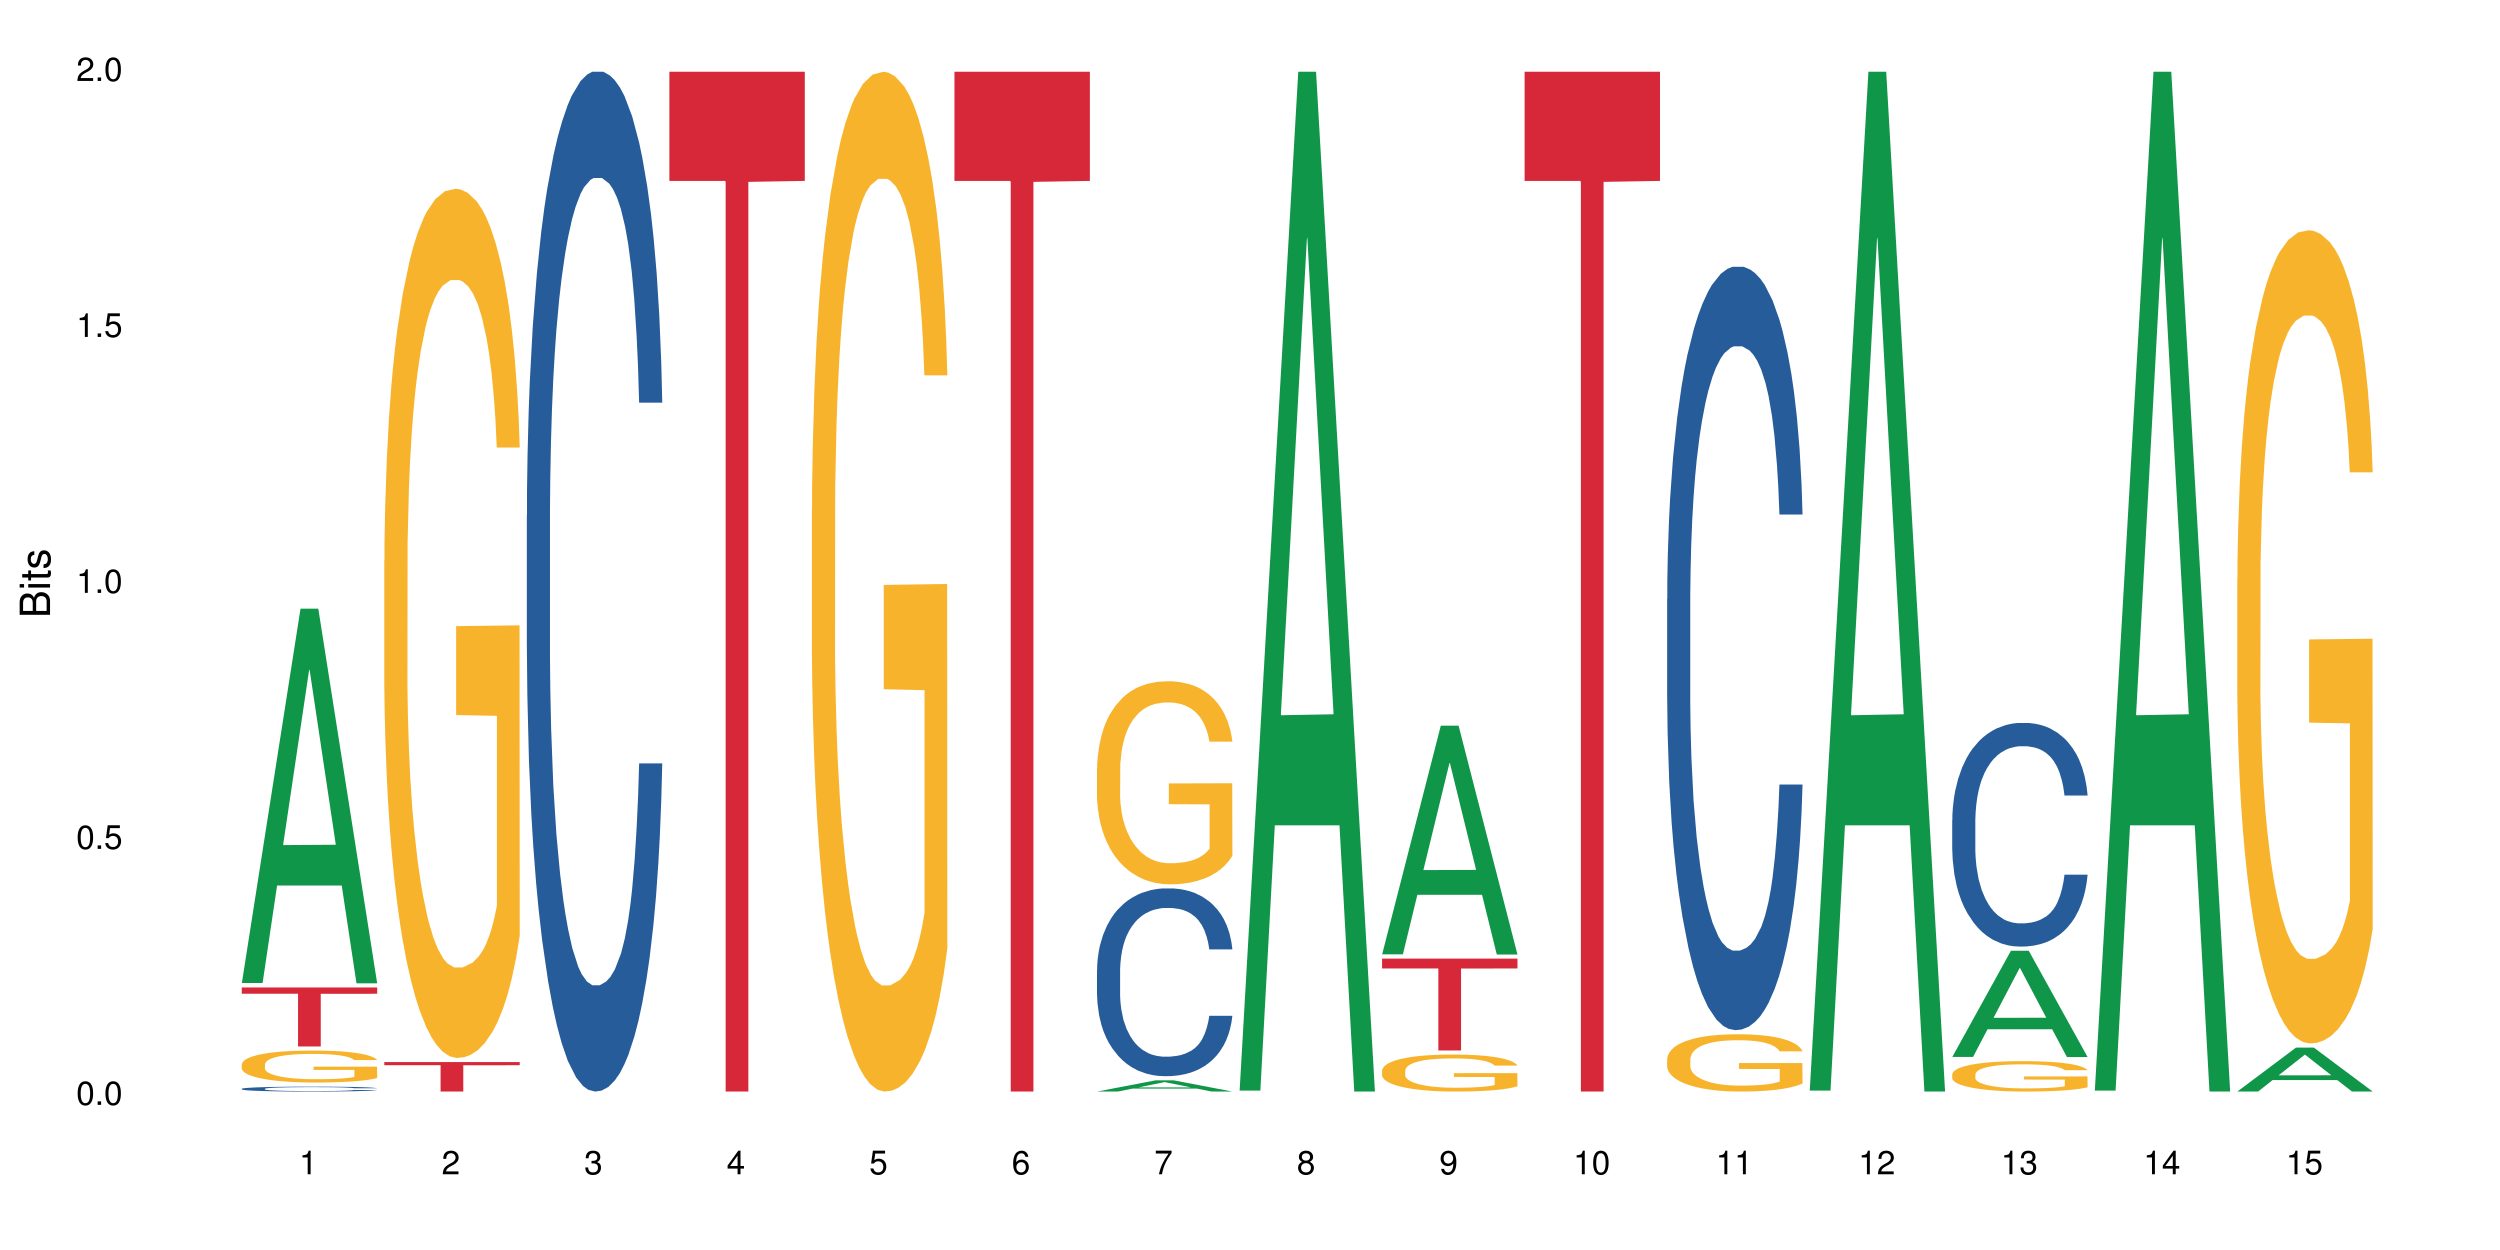 <?xml version="1.0" encoding="UTF-8"?>
<svg xmlns="http://www.w3.org/2000/svg" xmlns:xlink="http://www.w3.org/1999/xlink" width="720pt" height="360pt" viewBox="0 0 720 360" version="1.1">
<defs>
<g>
<symbol overflow="visible" id="glyph0-0">
<path style="stroke:none;" d=""/>
</symbol>
<symbol overflow="visible" id="glyph0-1">
<path style="stroke:none;" d="M 2.641 -6.797 C 2 -6.797 1.422 -6.531 1.078 -6.047 C 0.641 -5.453 0.406 -4.547 0.406 -3.297 C 0.406 -1 1.188 0.219 2.641 0.219 C 4.078 0.219 4.859 -1 4.859 -3.234 C 4.859 -4.562 4.656 -5.438 4.203 -6.047 C 3.844 -6.531 3.281 -6.797 2.641 -6.797 Z M 2.641 -6.047 C 3.547 -6.047 4 -5.125 4 -3.312 C 4 -1.375 3.562 -0.484 2.625 -0.484 C 1.734 -0.484 1.281 -1.422 1.281 -3.281 C 1.281 -5.141 1.734 -6.047 2.641 -6.047 Z M 2.641 -6.047 "/>
</symbol>
<symbol overflow="visible" id="glyph0-2">
<path style="stroke:none;" d="M 1.828 -1 L 0.828 -1 L 0.828 0 L 1.828 0 Z M 1.828 -1 "/>
</symbol>
<symbol overflow="visible" id="glyph0-3">
<path style="stroke:none;" d="M 4.562 -6.797 L 1.062 -6.797 L 0.547 -3.094 L 1.328 -3.094 C 1.719 -3.562 2.047 -3.734 2.578 -3.734 C 3.484 -3.734 4.062 -3.109 4.062 -2.094 C 4.062 -1.125 3.484 -0.531 2.578 -0.531 C 1.828 -0.531 1.375 -0.906 1.188 -1.672 L 0.328 -1.672 C 0.453 -1.109 0.547 -0.844 0.75 -0.594 C 1.125 -0.078 1.828 0.219 2.594 0.219 C 3.969 0.219 4.922 -0.781 4.922 -2.219 C 4.922 -3.562 4.031 -4.484 2.719 -4.484 C 2.25 -4.484 1.859 -4.359 1.469 -4.062 L 1.734 -5.969 L 4.562 -5.969 Z M 4.562 -6.797 "/>
</symbol>
<symbol overflow="visible" id="glyph0-4">
<path style="stroke:none;" d="M 2.484 -4.844 L 2.484 0 L 3.328 0 L 3.328 -6.797 L 2.766 -6.797 C 2.469 -5.75 2.281 -5.609 0.984 -5.453 L 0.984 -4.844 Z M 2.484 -4.844 "/>
</symbol>
<symbol overflow="visible" id="glyph0-5">
<path style="stroke:none;" d="M 4.859 -0.828 L 1.281 -0.828 C 1.359 -1.391 1.672 -1.75 2.5 -2.234 L 3.469 -2.75 C 4.406 -3.266 4.906 -3.969 4.906 -4.812 C 4.906 -5.375 4.672 -5.906 4.266 -6.266 C 3.859 -6.625 3.375 -6.797 2.719 -6.797 C 1.859 -6.797 1.219 -6.5 0.844 -5.922 C 0.609 -5.562 0.5 -5.125 0.484 -4.438 L 1.328 -4.438 C 1.359 -4.906 1.406 -5.188 1.531 -5.406 C 1.75 -5.812 2.188 -6.062 2.703 -6.062 C 3.469 -6.062 4.031 -5.516 4.031 -4.781 C 4.031 -4.25 3.719 -3.797 3.125 -3.438 L 2.234 -2.938 C 0.812 -2.141 0.406 -1.5 0.328 0 L 4.859 0 Z M 4.859 -0.828 "/>
</symbol>
<symbol overflow="visible" id="glyph0-6">
<path style="stroke:none;" d="M 2.125 -3.125 L 2.578 -3.125 C 3.516 -3.125 3.984 -2.703 3.984 -1.891 C 3.984 -1.031 3.469 -0.531 2.578 -0.531 C 1.656 -0.531 1.203 -0.984 1.156 -1.969 L 0.312 -1.969 C 0.344 -1.422 0.438 -1.078 0.609 -0.766 C 0.953 -0.109 1.625 0.219 2.547 0.219 C 3.953 0.219 4.859 -0.609 4.859 -1.906 C 4.859 -2.766 4.516 -3.25 3.703 -3.516 C 4.344 -3.766 4.656 -4.25 4.656 -4.938 C 4.656 -6.109 3.875 -6.797 2.578 -6.797 C 1.203 -6.797 0.484 -6.047 0.453 -4.609 L 1.297 -4.609 C 1.312 -5.016 1.344 -5.25 1.453 -5.453 C 1.641 -5.828 2.062 -6.062 2.594 -6.062 C 3.344 -6.062 3.797 -5.625 3.797 -4.906 C 3.797 -4.422 3.609 -4.141 3.25 -3.984 C 3.016 -3.891 2.719 -3.844 2.125 -3.844 Z M 2.125 -3.125 "/>
</symbol>
<symbol overflow="visible" id="glyph0-7">
<path style="stroke:none;" d="M 3.141 -1.625 L 3.141 0 L 3.984 0 L 3.984 -1.625 L 4.984 -1.625 L 4.984 -2.391 L 3.984 -2.391 L 3.984 -6.797 L 3.359 -6.797 L 0.266 -2.516 L 0.266 -1.625 Z M 3.141 -2.391 L 1 -2.391 L 3.141 -5.359 Z M 3.141 -2.391 "/>
</symbol>
<symbol overflow="visible" id="glyph0-8">
<path style="stroke:none;" d="M 4.781 -5.031 C 4.609 -6.141 3.891 -6.797 2.844 -6.797 C 2.094 -6.797 1.422 -6.438 1.031 -5.828 C 0.609 -5.172 0.406 -4.344 0.406 -3.094 C 0.406 -1.953 0.578 -1.234 0.984 -0.625 C 1.359 -0.078 1.953 0.219 2.703 0.219 C 3.984 0.219 4.922 -0.734 4.922 -2.078 C 4.922 -3.344 4.062 -4.234 2.844 -4.234 C 2.172 -4.234 1.641 -3.969 1.281 -3.469 C 1.281 -5.125 1.828 -6.047 2.797 -6.047 C 3.391 -6.047 3.797 -5.672 3.938 -5.031 Z M 2.734 -3.484 C 3.547 -3.484 4.062 -2.922 4.062 -2 C 4.062 -1.156 3.484 -0.531 2.703 -0.531 C 1.922 -0.531 1.328 -1.188 1.328 -2.047 C 1.328 -2.891 1.906 -3.484 2.734 -3.484 Z M 2.734 -3.484 "/>
</symbol>
<symbol overflow="visible" id="glyph0-9">
<path style="stroke:none;" d="M 4.984 -6.797 L 0.438 -6.797 L 0.438 -5.969 L 4.109 -5.969 C 2.5 -3.656 1.828 -2.234 1.328 0 L 2.219 0 C 2.594 -2.172 3.453 -4.047 4.984 -6.094 Z M 4.984 -6.797 "/>
</symbol>
<symbol overflow="visible" id="glyph0-10">
<path style="stroke:none;" d="M 3.75 -3.578 C 4.453 -4 4.688 -4.344 4.688 -4.984 C 4.688 -6.047 3.844 -6.797 2.641 -6.797 C 1.438 -6.797 0.594 -6.047 0.594 -4.984 C 0.594 -4.359 0.828 -4.016 1.516 -3.578 C 0.734 -3.203 0.359 -2.641 0.359 -1.891 C 0.359 -0.641 1.297 0.219 2.641 0.219 C 3.984 0.219 4.922 -0.641 4.922 -1.875 C 4.922 -2.641 4.531 -3.203 3.75 -3.578 Z M 2.641 -6.047 C 3.359 -6.047 3.812 -5.625 3.812 -4.969 C 3.812 -4.344 3.344 -3.922 2.641 -3.922 C 1.922 -3.922 1.453 -4.344 1.453 -4.984 C 1.453 -5.625 1.922 -6.047 2.641 -6.047 Z M 2.641 -3.203 C 3.484 -3.203 4.062 -2.672 4.062 -1.875 C 4.062 -1.062 3.484 -0.531 2.625 -0.531 C 1.797 -0.531 1.219 -1.078 1.219 -1.875 C 1.219 -2.672 1.797 -3.203 2.641 -3.203 Z M 2.641 -3.203 "/>
</symbol>
<symbol overflow="visible" id="glyph0-11">
<path style="stroke:none;" d="M 0.516 -1.547 C 0.672 -0.438 1.406 0.219 2.438 0.219 C 3.188 0.219 3.859 -0.141 4.266 -0.75 C 4.688 -1.406 4.891 -2.25 4.891 -3.484 C 4.891 -4.625 4.703 -5.359 4.312 -5.953 C 3.938 -6.5 3.344 -6.797 2.594 -6.797 C 1.297 -6.797 0.359 -5.844 0.359 -4.516 C 0.359 -3.25 1.234 -2.344 2.453 -2.344 C 3.094 -2.344 3.562 -2.578 4.016 -3.109 C 4 -1.453 3.469 -0.531 2.5 -0.531 C 1.906 -0.531 1.484 -0.906 1.359 -1.547 Z M 2.578 -6.062 C 3.375 -6.062 3.969 -5.406 3.969 -4.531 C 3.969 -3.688 3.375 -3.094 2.547 -3.094 C 1.734 -3.094 1.234 -3.672 1.234 -4.578 C 1.234 -5.438 1.797 -6.062 2.578 -6.062 Z M 2.578 -6.062 "/>
</symbol>
<symbol overflow="visible" id="glyph1-0">
<path style="stroke:none;" d=""/>
</symbol>
<symbol overflow="visible" id="glyph1-1">
<path style="stroke:none;" d="M 0 -0.953 L 0 -4.891 C 0 -5.719 -0.234 -6.344 -0.734 -6.797 C -1.188 -7.234 -1.812 -7.469 -2.5 -7.469 C -3.547 -7.469 -4.188 -7 -4.625 -5.875 C -4.984 -6.672 -5.641 -7.094 -6.531 -7.094 C -7.156 -7.094 -7.734 -6.859 -8.141 -6.391 C -8.562 -5.938 -8.75 -5.344 -8.75 -4.5 L -8.75 -0.953 Z M -4.984 -2.062 L -7.766 -2.062 L -7.766 -4.219 C -7.766 -4.844 -7.688 -5.203 -7.453 -5.5 C -7.219 -5.812 -6.859 -5.969 -6.375 -5.969 C -5.906 -5.969 -5.531 -5.812 -5.297 -5.5 C -5.062 -5.203 -4.984 -4.844 -4.984 -4.219 Z M -0.984 -2.062 L -4 -2.062 L -4 -4.781 C -4 -5.328 -3.859 -5.688 -3.578 -5.953 C -3.297 -6.219 -2.922 -6.359 -2.484 -6.359 C -2.062 -6.359 -1.688 -6.219 -1.406 -5.953 C -1.109 -5.688 -0.984 -5.328 -0.984 -4.781 Z M -0.984 -2.062 "/>
</symbol>
<symbol overflow="visible" id="glyph1-2">
<path style="stroke:none;" d="M -6.281 -1.797 L -6.281 -0.797 L 0 -0.797 L 0 -1.797 Z M -8.75 -1.797 L -8.75 -0.797 L -7.484 -0.797 L -7.484 -1.797 Z M -8.75 -1.797 "/>
</symbol>
<symbol overflow="visible" id="glyph1-3">
<path style="stroke:none;" d="M -6.281 -3.047 L -6.281 -2.016 L -8.016 -2.016 L -8.016 -1.016 L -6.281 -1.016 L -6.281 -0.172 L -5.469 -0.172 L -5.469 -1.016 L -0.719 -1.016 C -0.078 -1.016 0.281 -1.453 0.281 -2.234 C 0.281 -2.469 0.25 -2.719 0.188 -3.047 L -0.641 -3.047 C -0.609 -2.922 -0.594 -2.766 -0.594 -2.562 C -0.594 -2.141 -0.719 -2.016 -1.156 -2.016 L -5.469 -2.016 L -5.469 -3.047 Z M -6.281 -3.047 "/>
</symbol>
<symbol overflow="visible" id="glyph1-4">
<path style="stroke:none;" d="M -4.531 -5.25 C -5.766 -5.25 -6.469 -4.422 -6.469 -2.969 C -6.469 -1.516 -5.719 -0.562 -4.547 -0.562 C -3.562 -0.562 -3.094 -1.062 -2.734 -2.562 L -2.516 -3.484 C -2.344 -4.188 -2.094 -4.469 -1.625 -4.469 C -1.047 -4.469 -0.641 -3.875 -0.641 -3 C -0.641 -2.453 -0.797 -2 -1.062 -1.75 C -1.25 -1.594 -1.422 -1.531 -1.875 -1.469 L -1.875 -0.406 C -0.422 -0.453 0.281 -1.266 0.281 -2.922 C 0.281 -4.5 -0.5 -5.516 -1.719 -5.516 C -2.656 -5.516 -3.172 -4.984 -3.469 -3.734 L -3.703 -2.766 C -3.891 -1.953 -4.156 -1.609 -4.594 -1.609 C -5.172 -1.609 -5.547 -2.125 -5.547 -2.938 C -5.547 -3.75 -5.203 -4.172 -4.531 -4.203 Z M -4.531 -5.25 "/>
</symbol>
</g>
</defs>
<g id="surface28692">
<rect x="0" y="0" width="720" height="360" style="fill:rgb(100%,100%,100%);fill-opacity:1;stroke:none;"/>
<path style=" stroke:none;fill-rule:nonzero;fill:rgb(6.275%,58.824%,28.235%);fill-opacity:1;" d="M 69.629 283.102 L 69.672 283 L 86.547 175.301 L 91.672 175.301 L 108.629 283.203 L 102.668 283.203 L 98.418 255.039 L 79.797 255.039 L 75.629 283.102 L 69.629 283.102 L 81.586 243.387 L 96.711 243.285 L 89.172 192.93 L 89.086 192.828 L 89.004 193.133 L 81.547 243.285 L 81.586 243.387 Z M 69.629 283.102 "/>
<path style=" stroke:none;fill-rule:nonzero;fill:rgb(14.51%,36.078%,60%);fill-opacity:1;" d="M 69.629 313.57 L 69.676 313.57 L 69.676 313.539 L 69.82 313.488 L 70.152 313.426 L 70.484 313.383 L 71.34 313.309 L 72.531 313.234 L 73.766 313.176 L 74.672 313.141 L 75.48 313.117 L 77.332 313.066 L 78.523 313.043 L 79.809 313.023 L 81.375 313 L 82.52 312.988 L 85.086 312.965 L 86.988 312.957 L 88.461 312.953 L 91.648 312.953 L 93.551 312.957 L 94.93 312.965 L 96.453 312.977 L 97.738 312.988 L 99.973 313.016 L 101.969 313.051 L 102.871 313.07 L 104.301 313.113 L 105.395 313.152 L 106.156 313.184 L 107.012 313.234 L 107.77 313.293 L 108.344 313.355 L 108.629 313.414 L 101.969 313.414 L 101.637 313.359 L 101.258 313.32 L 100.543 313.27 L 99.828 313.23 L 98.832 313.191 L 97.926 313.168 L 96.691 313.145 L 95.598 313.129 L 94.453 313.117 L 93.359 313.109 L 91.27 313.102 L 87.938 313.102 L 86.086 313.113 L 85.086 313.121 L 83.66 313.141 L 82.66 313.156 L 81.473 313.184 L 80.664 313.207 L 79.664 313.238 L 78.949 313.27 L 78.141 313.312 L 77.668 313.344 L 77.238 313.379 L 76.859 313.422 L 76.574 313.469 L 76.383 313.516 L 76.289 313.562 L 76.289 313.766 L 76.383 313.812 L 76.621 313.867 L 77.238 313.945 L 78.141 314.012 L 79.188 314.066 L 80.188 314.105 L 80.758 314.125 L 81.52 314.145 L 82.707 314.172 L 84.422 314.195 L 85.418 314.207 L 86.941 314.219 L 88.512 314.223 L 90.602 314.223 L 92.457 314.219 L 93.695 314.211 L 94.977 314.199 L 96.738 314.18 L 97.832 314.156 L 98.781 314.133 L 99.496 314.109 L 99.973 314.09 L 100.684 314.047 L 101.258 314.004 L 101.684 313.957 L 101.969 313.914 L 108.629 313.914 L 108.344 313.965 L 107.914 314.016 L 107.484 314.055 L 106.82 314.102 L 106.059 314.141 L 104.965 314.184 L 104.062 314.215 L 102.871 314.246 L 101.777 314.273 L 100.59 314.293 L 98.832 314.32 L 97.688 314.332 L 96.453 314.344 L 94.977 314.355 L 93.125 314.363 L 91.125 314.371 L 89.27 314.371 L 87.273 314.367 L 85.801 314.363 L 83.848 314.352 L 81.426 314.328 L 79.664 314.305 L 78.285 314.277 L 77.098 314.254 L 75.766 314.219 L 74.051 314.16 L 73.008 314.117 L 72.293 314.082 L 71.484 314.031 L 70.914 313.984 L 70.246 313.91 L 69.773 313.82 L 69.629 313.75 Z M 69.629 313.57 "/>
<path style=" stroke:none;fill-rule:nonzero;fill:rgb(96.863%,70.196%,16.863%);fill-opacity:1;" d="M 69.629 306.508 L 69.676 306.5 L 69.676 306.332 L 69.867 305.953 L 70.344 305.434 L 70.961 305.004 L 71.625 304.668 L 72.055 304.488 L 72.77 304.238 L 73.387 304.055 L 74.957 303.676 L 76.953 303.32 L 78.047 303.168 L 79.285 303.027 L 81.043 302.867 L 81.852 302.809 L 84.324 302.672 L 87.133 302.59 L 90.223 302.562 L 91.648 302.574 L 93.598 302.605 L 96.262 302.699 L 97.785 302.781 L 98.973 302.867 L 100.211 302.977 L 101.73 303.145 L 103.16 303.348 L 104.301 303.547 L 105.441 303.801 L 106.391 304.07 L 107.199 304.363 L 107.914 304.719 L 108.344 305.012 L 108.629 305.305 L 102.016 305.305 L 101.637 305.012 L 101.207 304.785 L 100.496 304.508 L 99.781 304.305 L 99.066 304.145 L 97.738 303.926 L 96.594 303.793 L 95.168 303.676 L 93.789 303.598 L 92.219 303.547 L 91.27 303.531 L 88.746 303.531 L 86.465 303.59 L 85.133 303.656 L 84.184 303.727 L 82.852 303.852 L 82.043 303.953 L 81.566 304.02 L 80.141 304.281 L 79.188 304.516 L 78.664 304.676 L 78 304.926 L 77.523 305.156 L 77 305.492 L 76.715 305.742 L 76.336 306.316 L 76.289 307.828 L 76.43 308.148 L 76.715 308.492 L 77.098 308.797 L 77.668 309.117 L 78.238 309.359 L 79.234 309.688 L 80.094 309.906 L 80.758 310.051 L 82.043 310.277 L 82.566 310.352 L 83.801 310.504 L 85.086 310.621 L 86.656 310.723 L 87.844 310.773 L 89.746 310.816 L 92.172 310.816 L 95.027 310.766 L 96.832 310.695 L 98.07 310.629 L 98.879 310.57 L 99.875 310.477 L 100.59 310.395 L 101.258 310.301 L 102.062 310.16 L 102.062 308.148 L 90.316 308.141 L 90.316 307.199 L 108.578 307.191 L 108.629 310.477 L 107.629 310.707 L 106.391 310.926 L 105.203 311.094 L 103.965 311.234 L 102.207 311.395 L 100.781 311.496 L 98.594 311.613 L 96.594 311.688 L 94.504 311.738 L 92.648 311.766 L 90.461 311.773 L 88.512 311.758 L 86.418 311.707 L 84.754 311.641 L 83.23 311.555 L 81.711 311.445 L 79.809 311.27 L 78.57 311.125 L 77.285 310.949 L 76.004 310.738 L 74.859 310.512 L 74.102 310.336 L 73.34 310.133 L 72.531 309.883 L 71.77 309.594 L 71.199 309.336 L 70.676 309.039 L 70.297 308.762 L 69.914 308.383 L 69.723 308.082 L 69.629 307.82 Z M 69.629 306.508 "/>
<path style=" stroke:none;fill-rule:nonzero;fill:rgb(83.922%,15.686%,22.353%);fill-opacity:1;" d="M 69.629 284.383 L 108.629 284.383 L 108.629 286.203 L 92.375 286.219 L 92.375 301.383 L 85.836 301.383 L 85.836 286.234 L 85.742 286.203 L 69.629 286.203 Z M 69.629 284.383 "/>
<path style=" stroke:none;fill-rule:nonzero;fill:rgb(96.863%,70.196%,16.863%);fill-opacity:1;" d="M 110.68 161.582 L 110.727 161.352 L 110.727 156.781 L 110.918 146.492 L 111.395 132.32 L 112.012 120.66 L 112.676 111.516 L 113.105 106.715 L 113.82 99.855 L 114.438 94.824 L 116.008 84.539 L 118.004 74.934 L 119.098 70.82 L 120.336 66.934 L 122.094 62.59 L 122.902 60.988 L 125.375 57.332 L 128.18 55.047 L 131.273 54.359 L 132.699 54.59 L 134.648 55.504 L 137.312 58.016 L 138.836 60.305 L 140.023 62.59 L 141.262 65.562 L 142.781 70.133 L 144.207 75.621 L 145.352 81.109 L 146.492 87.965 L 147.441 95.281 L 148.25 103.285 L 148.965 112.887 L 149.395 120.887 L 149.68 128.891 L 143.066 128.891 L 142.688 120.887 L 142.258 114.715 L 141.547 107.172 L 140.832 101.684 L 140.117 97.34 L 138.789 91.395 L 137.645 87.738 L 136.219 84.539 L 134.84 82.48 L 133.27 81.109 L 132.32 80.652 L 129.797 80.652 L 127.516 82.25 L 126.184 84.078 L 125.234 85.91 L 123.902 89.34 L 123.094 92.082 L 122.617 93.91 L 121.191 100.996 L 120.238 107.398 L 119.715 111.742 L 119.051 118.602 L 118.574 124.773 L 118.051 133.918 L 117.766 140.777 L 117.387 156.324 L 117.34 197.477 L 117.48 206.164 L 117.766 215.535 L 118.148 223.766 L 118.719 232.453 L 119.289 239.082 L 120.285 248 L 121.145 253.945 L 121.809 257.832 L 123.094 264.004 L 123.617 266.059 L 124.852 270.176 L 126.137 273.375 L 127.707 276.121 L 128.895 277.492 L 130.797 278.633 L 133.223 278.633 L 136.078 277.262 L 137.883 275.434 L 139.121 273.605 L 139.93 272.004 L 140.926 269.488 L 141.641 267.203 L 142.305 264.688 L 143.113 260.801 L 143.113 206.164 L 131.367 205.934 L 131.367 180.328 L 149.629 180.102 L 149.68 269.488 L 148.68 275.664 L 147.441 281.605 L 146.254 286.18 L 145.016 290.066 L 143.258 294.41 L 141.832 297.152 L 139.645 300.352 L 137.645 302.41 L 135.555 303.781 L 133.699 304.469 L 131.512 304.695 L 129.562 304.238 L 127.469 302.867 L 125.805 301.039 L 124.281 298.754 L 122.762 295.781 L 120.859 290.98 L 119.621 287.094 L 118.336 282.293 L 117.055 276.578 L 115.91 270.402 L 115.152 265.602 L 114.391 260.117 L 113.582 253.258 L 112.82 245.484 L 112.25 238.398 L 111.727 230.395 L 111.348 222.852 L 110.965 212.562 L 110.773 204.332 L 110.68 197.246 Z M 110.68 161.582 "/>
<path style=" stroke:none;fill-rule:nonzero;fill:rgb(83.922%,15.686%,22.353%);fill-opacity:1;" d="M 110.68 305.875 L 149.68 305.875 L 149.68 306.785 L 133.426 306.793 L 133.426 314.371 L 126.887 314.371 L 126.887 306.801 L 126.793 306.785 L 110.68 306.785 Z M 110.68 305.875 "/>
<path style=" stroke:none;fill-rule:nonzero;fill:rgb(14.51%,36.078%,60%);fill-opacity:1;" d="M 151.73 148.457 L 151.777 148.188 L 151.777 141.742 L 151.922 131.543 L 152.254 118.656 L 152.586 109.797 L 153.441 93.957 L 154.633 78.652 L 155.867 66.84 L 156.773 59.859 L 157.582 54.492 L 159.434 44.559 L 160.625 39.457 L 161.91 34.891 L 163.477 30.328 L 164.617 27.645 L 167.188 23.348 L 169.09 21.469 L 170.562 20.664 L 173.75 20.664 L 175.652 21.738 L 177.031 23.078 L 178.555 25.227 L 179.84 27.645 L 182.074 33.551 L 184.07 41.066 L 184.973 45.363 L 186.402 53.684 L 187.496 61.738 L 188.254 68.719 L 189.113 78.652 L 189.871 90.734 L 190.445 104.426 L 190.73 115.969 L 184.07 115.969 L 183.738 105.23 L 183.355 96.91 L 182.645 85.902 L 181.93 78.117 L 180.934 70.332 L 180.027 65.23 L 178.793 60.129 L 177.699 56.906 L 176.555 54.492 L 175.461 52.879 L 173.371 51.27 L 170.945 51.27 L 170.039 51.805 L 168.188 53.953 L 167.188 55.832 L 165.762 59.59 L 164.762 63.082 L 163.574 68.449 L 162.766 73.016 L 161.766 79.996 L 161.051 86.172 L 160.242 95.031 L 159.77 101.742 L 159.34 109.258 L 158.961 118.117 L 158.676 127.516 L 158.484 137.449 L 158.391 147.113 L 158.391 188.727 L 158.484 198.391 L 158.723 209.668 L 159.34 226.043 L 160.242 240.273 L 161.289 251.547 L 162.289 259.602 L 162.859 263.359 L 163.621 267.656 L 164.809 273.027 L 166.52 278.395 L 167.52 280.543 L 169.043 282.691 L 170.613 283.766 L 172.703 283.766 L 174.559 282.691 L 175.797 281.348 L 177.078 279.199 L 178.84 274.637 L 179.934 270.34 L 180.883 265.242 L 181.598 260.141 L 182.074 255.844 L 182.785 247.52 L 183.355 238.395 L 183.785 228.996 L 184.07 219.867 L 190.73 219.867 L 190.445 230.609 L 190.016 241.078 L 189.586 248.863 L 188.922 258.262 L 188.16 266.582 L 187.066 275.98 L 186.164 282.152 L 184.973 288.867 L 183.879 293.969 L 182.691 298.531 L 180.934 303.898 L 179.789 306.586 L 178.555 309 L 177.078 311.148 L 175.227 313.027 L 173.227 314.102 L 171.371 314.371 L 169.375 313.832 L 167.902 312.762 L 165.949 310.344 L 163.523 305.512 L 161.766 300.41 L 160.387 295.309 L 159.199 289.941 L 157.867 282.691 L 156.152 270.879 L 155.105 261.75 L 154.395 254.234 L 153.586 243.762 L 153.016 234.367 L 152.348 219.332 L 151.875 200.27 L 151.73 185.504 Z M 151.73 148.457 "/>
<path style=" stroke:none;fill-rule:nonzero;fill:rgb(83.922%,15.686%,22.353%);fill-opacity:1;" d="M 192.781 20.664 L 231.781 20.664 L 231.781 52.102 L 215.527 52.379 L 215.527 314.371 L 208.988 314.371 L 208.988 52.652 L 208.891 52.102 L 192.781 52.102 Z M 192.781 20.664 "/>
<path style=" stroke:none;fill-rule:nonzero;fill:rgb(96.863%,70.196%,16.863%);fill-opacity:1;" d="M 233.832 146.461 L 233.879 146.191 L 233.879 140.828 L 234.07 128.758 L 234.547 112.129 L 235.164 98.449 L 235.828 87.719 L 236.258 82.086 L 236.973 74.039 L 237.59 68.141 L 239.16 56.07 L 241.156 44.805 L 242.25 39.977 L 243.488 35.414 L 245.246 30.32 L 246.055 28.441 L 248.527 24.148 L 251.332 21.469 L 254.426 20.664 L 255.852 20.93 L 257.801 22.004 L 260.465 24.953 L 261.988 27.637 L 263.176 30.32 L 264.414 33.805 L 265.934 39.172 L 267.359 45.609 L 268.504 52.047 L 269.645 60.094 L 270.594 68.676 L 271.402 78.062 L 272.117 89.328 L 272.543 98.715 L 272.832 108.105 L 266.219 108.105 L 265.84 98.715 L 265.41 91.477 L 264.699 82.625 L 263.984 76.188 L 263.27 71.09 L 261.938 64.117 L 260.797 59.824 L 259.371 56.07 L 257.992 53.656 L 256.422 52.047 L 255.473 51.508 L 252.949 51.508 L 250.668 53.387 L 249.336 55.531 L 248.387 57.68 L 247.055 61.703 L 246.246 64.922 L 245.77 67.066 L 244.344 75.383 L 243.391 82.891 L 242.867 87.988 L 242.203 96.035 L 241.727 103.277 L 241.203 114.004 L 240.918 122.051 L 240.539 140.293 L 240.492 188.574 L 240.633 198.766 L 240.918 209.762 L 241.297 219.418 L 241.871 229.609 L 242.441 237.391 L 243.438 247.852 L 244.297 254.824 L 244.961 259.383 L 246.246 266.625 L 246.77 269.039 L 248.004 273.867 L 249.289 277.625 L 250.859 280.844 L 252.047 282.453 L 253.949 283.793 L 256.375 283.793 L 259.227 282.184 L 261.035 280.039 L 262.273 277.891 L 263.082 276.016 L 264.078 273.062 L 264.793 270.383 L 265.457 267.43 L 266.266 262.871 L 266.266 198.766 L 254.52 198.496 L 254.52 168.457 L 272.781 168.188 L 272.832 273.062 L 271.832 280.305 L 270.594 287.281 L 269.406 292.645 L 268.168 297.203 L 266.41 302.301 L 264.984 305.52 L 262.797 309.273 L 260.797 311.688 L 258.707 313.297 L 256.852 314.102 L 254.664 314.371 L 252.711 313.836 L 250.621 312.227 L 248.957 310.078 L 247.434 307.398 L 245.91 303.91 L 244.008 298.277 L 242.773 293.719 L 241.488 288.086 L 240.203 281.379 L 239.062 274.137 L 238.301 268.504 L 237.543 262.066 L 236.734 254.02 L 235.973 244.898 L 235.402 236.586 L 234.879 227.195 L 234.496 218.344 L 234.117 206.277 L 233.926 196.621 L 233.832 188.305 Z M 233.832 146.461 "/>
<path style=" stroke:none;fill-rule:nonzero;fill:rgb(83.922%,15.686%,22.353%);fill-opacity:1;" d="M 274.883 20.664 L 313.883 20.664 L 313.883 52.102 L 297.629 52.379 L 297.629 314.371 L 291.09 314.371 L 291.09 52.652 L 290.992 52.102 L 274.883 52.102 Z M 274.883 20.664 "/>
<path style=" stroke:none;fill-rule:nonzero;fill:rgb(6.275%,58.824%,28.235%);fill-opacity:1;" d="M 315.934 314.367 L 315.977 314.363 L 332.848 311.129 L 337.973 311.129 L 354.93 314.371 L 348.973 314.371 L 344.723 313.523 L 326.102 313.523 L 321.934 314.367 L 315.934 314.367 L 327.891 313.176 L 343.016 313.172 L 335.473 311.66 L 335.391 311.656 L 335.309 311.664 L 327.848 313.172 L 327.891 313.176 Z M 315.934 314.367 "/>
<path style=" stroke:none;fill-rule:nonzero;fill:rgb(14.51%,36.078%,60%);fill-opacity:1;" d="M 315.934 279.402 L 315.98 279.352 L 315.98 278.164 L 316.125 276.285 L 316.457 273.914 L 316.789 272.281 L 317.645 269.367 L 318.836 266.547 L 320.07 264.371 L 320.977 263.086 L 321.781 262.098 L 323.637 260.27 L 324.828 259.332 L 326.109 258.492 L 327.68 257.648 L 328.82 257.156 L 331.391 256.363 L 333.293 256.02 L 334.766 255.871 L 337.953 255.871 L 339.855 256.066 L 341.234 256.316 L 342.758 256.711 L 344.039 257.156 L 346.277 258.242 L 348.273 259.629 L 349.176 260.418 L 350.605 261.949 L 351.699 263.434 L 352.457 264.719 L 353.316 266.547 L 354.074 268.773 L 354.645 271.293 L 354.93 273.418 L 348.273 273.418 L 347.941 271.441 L 347.559 269.91 L 346.848 267.883 L 346.133 266.449 L 345.133 265.016 L 344.23 264.078 L 342.996 263.137 L 341.902 262.543 L 340.758 262.098 L 339.664 261.801 L 337.574 261.504 L 335.148 261.504 L 334.242 261.605 L 332.391 262 L 331.391 262.348 L 329.965 263.039 L 328.965 263.68 L 327.777 264.668 L 326.969 265.512 L 325.969 266.797 L 325.254 267.934 L 324.445 269.562 L 323.973 270.801 L 323.543 272.184 L 323.164 273.816 L 322.879 275.543 L 322.688 277.375 L 322.59 279.152 L 322.59 286.816 L 322.688 288.594 L 322.926 290.672 L 323.543 293.688 L 324.445 296.305 L 325.492 298.383 L 326.492 299.867 L 327.062 300.559 L 327.824 301.348 L 329.012 302.336 L 330.723 303.324 L 331.723 303.723 L 333.246 304.117 L 334.812 304.316 L 336.906 304.316 L 338.762 304.117 L 340 303.871 L 341.281 303.473 L 343.043 302.633 L 344.137 301.844 L 345.086 300.902 L 345.801 299.965 L 346.277 299.172 L 346.988 297.641 L 347.559 295.961 L 347.988 294.23 L 348.273 292.551 L 354.93 292.551 L 354.645 294.527 L 354.219 296.453 L 353.789 297.887 L 353.125 299.617 L 352.363 301.152 L 351.27 302.883 L 350.367 304.02 L 349.176 305.254 L 348.082 306.191 L 346.895 307.035 L 345.133 308.023 L 343.992 308.516 L 342.758 308.961 L 341.281 309.355 L 339.426 309.703 L 337.43 309.902 L 335.574 309.949 L 333.578 309.852 L 332.102 309.652 L 330.152 309.207 L 327.727 308.32 L 325.969 307.379 L 324.59 306.441 L 323.398 305.453 L 322.07 304.117 L 320.355 301.941 L 319.309 300.262 L 318.598 298.879 L 317.789 296.949 L 317.219 295.219 L 316.551 292.449 L 316.074 288.941 L 315.934 286.223 Z M 315.934 279.402 "/>
<path style=" stroke:none;fill-rule:nonzero;fill:rgb(96.863%,70.196%,16.863%);fill-opacity:1;" d="M 315.934 221.246 L 315.98 221.195 L 315.98 220.125 L 316.172 217.723 L 316.648 214.41 L 317.266 211.684 L 317.93 209.547 L 318.359 208.426 L 319.074 206.82 L 319.691 205.648 L 321.262 203.242 L 323.258 201 L 324.352 200.039 L 325.586 199.129 L 327.348 198.113 L 328.156 197.738 L 330.629 196.887 L 333.434 196.352 L 336.527 196.191 L 337.953 196.242 L 339.902 196.457 L 342.566 197.047 L 344.09 197.578 L 345.277 198.113 L 346.516 198.809 L 348.035 199.879 L 349.461 201.16 L 350.605 202.441 L 351.746 204.043 L 352.695 205.754 L 353.504 207.625 L 354.219 209.867 L 354.645 211.738 L 354.93 213.605 L 348.32 213.605 L 347.941 211.738 L 347.512 210.293 L 346.801 208.531 L 346.086 207.25 L 345.371 206.234 L 344.039 204.844 L 342.898 203.992 L 341.473 203.242 L 340.094 202.762 L 338.523 202.441 L 337.574 202.336 L 335.051 202.336 L 332.77 202.707 L 331.438 203.137 L 330.488 203.562 L 329.156 204.363 L 328.348 205.004 L 327.871 205.434 L 326.445 207.09 L 325.492 208.586 L 324.969 209.602 L 324.305 211.203 L 323.828 212.645 L 323.305 214.781 L 323.02 216.387 L 322.641 220.02 L 322.59 229.633 L 322.734 231.664 L 323.02 233.855 L 323.398 235.777 L 323.973 237.809 L 324.543 239.359 L 325.539 241.441 L 326.395 242.832 L 327.062 243.738 L 328.348 245.18 L 328.871 245.66 L 330.105 246.625 L 331.391 247.371 L 332.961 248.012 L 334.148 248.332 L 336.051 248.602 L 338.477 248.602 L 341.328 248.281 L 343.137 247.852 L 344.375 247.426 L 345.184 247.051 L 346.18 246.465 L 346.895 245.93 L 347.559 245.34 L 348.367 244.434 L 348.367 231.664 L 336.621 231.613 L 336.621 225.629 L 354.883 225.574 L 354.93 246.465 L 353.934 247.906 L 352.695 249.297 L 351.508 250.363 L 350.27 251.273 L 348.512 252.285 L 347.086 252.93 L 344.898 253.676 L 342.898 254.156 L 340.809 254.477 L 338.953 254.637 L 336.766 254.691 L 334.812 254.586 L 332.723 254.262 L 331.059 253.836 L 329.535 253.301 L 328.012 252.605 L 326.109 251.484 L 324.875 250.578 L 323.59 249.457 L 322.305 248.121 L 321.164 246.676 L 320.402 245.555 L 319.645 244.273 L 318.836 242.672 L 318.074 240.855 L 317.504 239.199 L 316.98 237.328 L 316.598 235.566 L 316.219 233.16 L 316.027 231.238 L 315.934 229.582 Z M 315.934 221.246 "/>
<path style=" stroke:none;fill-rule:nonzero;fill:rgb(6.275%,58.824%,28.235%);fill-opacity:1;" d="M 356.984 314.094 L 357.027 313.82 L 373.898 20.664 L 379.023 20.664 L 395.98 314.371 L 390.023 314.371 L 385.773 237.703 L 367.148 237.703 L 362.984 314.094 L 356.984 314.094 L 368.941 205.988 L 384.066 205.711 L 376.523 68.648 L 376.441 68.375 L 376.359 69.199 L 368.898 205.711 L 368.941 205.988 Z M 356.984 314.094 "/>
<path style=" stroke:none;fill-rule:nonzero;fill:rgb(6.275%,58.824%,28.235%);fill-opacity:1;" d="M 398.035 274.848 L 398.078 274.785 L 414.949 209 L 420.074 209 L 437.031 274.906 L 431.074 274.906 L 426.824 257.703 L 408.199 257.703 L 404.035 274.848 L 398.035 274.848 L 409.992 250.586 L 425.117 250.527 L 417.574 219.77 L 417.492 219.707 L 417.41 219.895 L 409.949 250.527 L 409.992 250.586 Z M 398.035 274.848 "/>
<path style=" stroke:none;fill-rule:nonzero;fill:rgb(96.863%,70.196%,16.863%);fill-opacity:1;" d="M 398.035 308.277 L 398.082 308.266 L 398.082 308.074 L 398.273 307.633 L 398.75 307.031 L 399.367 306.535 L 400.031 306.145 L 400.461 305.941 L 401.172 305.648 L 401.793 305.434 L 403.363 304.996 L 405.359 304.586 L 406.453 304.414 L 407.688 304.246 L 409.449 304.062 L 410.258 303.992 L 412.73 303.84 L 415.535 303.742 L 418.629 303.711 L 420.055 303.723 L 422.004 303.762 L 424.668 303.867 L 426.191 303.965 L 427.379 304.062 L 428.613 304.188 L 430.137 304.383 L 431.562 304.617 L 432.707 304.852 L 433.848 305.141 L 434.797 305.453 L 435.605 305.793 L 436.32 306.203 L 436.746 306.543 L 437.031 306.887 L 430.422 306.887 L 430.043 306.543 L 429.613 306.281 L 428.902 305.961 L 428.188 305.727 L 427.473 305.543 L 426.141 305.289 L 425 305.133 L 423.574 304.996 L 422.195 304.91 L 420.625 304.852 L 419.676 304.832 L 417.152 304.832 L 414.871 304.898 L 413.539 304.977 L 412.586 305.055 L 411.258 305.199 L 410.449 305.316 L 409.973 305.395 L 408.547 305.699 L 407.594 305.969 L 407.07 306.156 L 406.406 306.445 L 405.93 306.711 L 405.406 307.098 L 405.121 307.391 L 404.742 308.055 L 404.691 309.805 L 404.836 310.176 L 405.121 310.574 L 405.5 310.926 L 406.07 311.293 L 406.645 311.578 L 407.641 311.957 L 408.496 312.211 L 409.164 312.375 L 410.449 312.637 L 410.973 312.727 L 412.207 312.902 L 413.492 313.035 L 415.062 313.152 L 416.25 313.211 L 418.152 313.262 L 420.578 313.262 L 423.43 313.203 L 425.238 313.125 L 426.477 313.047 L 427.285 312.98 L 428.281 312.871 L 428.996 312.773 L 429.66 312.668 L 430.469 312.5 L 430.469 310.176 L 418.723 310.164 L 418.723 309.074 L 436.984 309.066 L 437.031 312.871 L 436.035 313.133 L 434.797 313.387 L 433.609 313.582 L 432.371 313.746 L 430.613 313.934 L 429.188 314.051 L 427 314.188 L 425 314.273 L 422.906 314.332 L 421.055 314.359 L 418.867 314.371 L 416.914 314.352 L 414.824 314.293 L 413.16 314.215 L 411.637 314.117 L 410.113 313.992 L 408.211 313.785 L 406.977 313.621 L 405.691 313.418 L 404.406 313.172 L 403.266 312.91 L 402.504 312.707 L 401.746 312.473 L 400.938 312.18 L 400.176 311.848 L 399.605 311.547 L 399.082 311.207 L 398.699 310.887 L 398.32 310.449 L 398.129 310.098 L 398.035 309.797 Z M 398.035 308.277 "/>
<path style=" stroke:none;fill-rule:nonzero;fill:rgb(83.922%,15.686%,22.353%);fill-opacity:1;" d="M 398.035 276.086 L 437.031 276.086 L 437.031 278.918 L 420.781 278.941 L 420.781 302.531 L 414.242 302.531 L 414.242 278.969 L 414.145 278.918 L 398.035 278.918 Z M 398.035 276.086 "/>
<path style=" stroke:none;fill-rule:nonzero;fill:rgb(83.922%,15.686%,22.353%);fill-opacity:1;" d="M 439.086 20.664 L 478.082 20.664 L 478.082 52.102 L 461.832 52.379 L 461.832 314.371 L 455.293 314.371 L 455.293 52.652 L 455.195 52.102 L 439.086 52.102 Z M 439.086 20.664 "/>
<path style=" stroke:none;fill-rule:nonzero;fill:rgb(14.51%,36.078%,60%);fill-opacity:1;" d="M 480.137 172.492 L 480.184 172.289 L 480.184 167.465 L 480.328 159.828 L 480.66 150.184 L 480.992 143.551 L 481.848 131.695 L 483.039 120.238 L 484.273 111.398 L 485.176 106.172 L 485.984 102.152 L 487.84 94.719 L 489.031 90.898 L 490.312 87.48 L 491.883 84.066 L 493.023 82.055 L 495.594 78.84 L 497.496 77.434 L 498.969 76.832 L 502.156 76.832 L 504.059 77.637 L 505.438 78.641 L 506.961 80.246 L 508.242 82.055 L 510.48 86.477 L 512.477 92.105 L 513.379 95.32 L 514.805 101.551 L 515.898 107.578 L 516.66 112.805 L 517.516 120.238 L 518.277 129.281 L 518.848 139.531 L 519.133 148.176 L 512.477 148.176 L 512.145 140.137 L 511.762 133.906 L 511.051 125.664 L 510.336 119.836 L 509.336 114.012 L 508.434 110.191 L 507.195 106.375 L 506.102 103.961 L 504.961 102.152 L 503.867 100.945 L 501.773 99.742 L 499.352 99.742 L 498.445 100.145 L 496.59 101.75 L 495.594 103.156 L 494.164 105.973 L 493.168 108.582 L 491.977 112.602 L 491.168 116.02 L 490.172 121.246 L 489.457 125.867 L 488.648 132.5 L 488.172 137.523 L 487.746 143.148 L 487.363 149.781 L 487.078 156.816 L 486.891 164.25 L 486.793 171.484 L 486.793 202.637 L 486.891 209.871 L 487.129 218.312 L 487.746 230.57 L 488.648 241.223 L 489.695 249.66 L 490.695 255.691 L 491.266 258.504 L 492.027 261.719 L 493.215 265.738 L 494.926 269.758 L 495.926 271.367 L 497.449 272.973 L 499.016 273.777 L 501.109 273.777 L 502.965 272.973 L 504.199 271.969 L 505.484 270.359 L 507.246 266.945 L 508.34 263.73 L 509.289 259.91 L 510.004 256.094 L 510.48 252.879 L 511.191 246.648 L 511.762 239.812 L 512.191 232.781 L 512.477 225.949 L 519.133 225.949 L 518.848 233.988 L 518.422 241.824 L 517.992 247.652 L 517.328 254.688 L 516.566 260.914 L 515.473 267.949 L 514.57 272.57 L 513.379 277.598 L 512.285 281.414 L 511.098 284.832 L 509.336 288.852 L 508.195 290.859 L 506.961 292.668 L 505.484 294.277 L 503.629 295.684 L 501.633 296.488 L 499.777 296.688 L 497.781 296.285 L 496.305 295.48 L 494.355 293.672 L 491.93 290.055 L 490.172 286.238 L 488.793 282.418 L 487.602 278.398 L 486.27 272.973 L 484.559 264.133 L 483.512 257.297 L 482.801 251.672 L 481.992 243.832 L 481.422 236.801 L 480.754 225.547 L 480.277 211.277 L 480.137 200.223 Z M 480.137 172.492 "/>
<path style=" stroke:none;fill-rule:nonzero;fill:rgb(96.863%,70.196%,16.863%);fill-opacity:1;" d="M 480.137 304.938 L 480.184 304.922 L 480.184 304.621 L 480.375 303.941 L 480.848 303.008 L 481.469 302.238 L 482.133 301.637 L 482.562 301.32 L 483.273 300.867 L 483.895 300.535 L 485.461 299.855 L 487.461 299.223 L 488.555 298.953 L 489.789 298.695 L 491.551 298.41 L 492.359 298.305 L 494.832 298.062 L 497.637 297.914 L 500.73 297.867 L 502.156 297.883 L 504.105 297.941 L 506.77 298.109 L 508.289 298.258 L 509.48 298.41 L 510.715 298.605 L 512.238 298.906 L 513.664 299.27 L 514.805 299.629 L 515.949 300.082 L 516.898 300.566 L 517.707 301.094 L 518.422 301.727 L 518.848 302.254 L 519.133 302.781 L 512.523 302.781 L 512.145 302.254 L 511.715 301.848 L 511 301.348 L 510.289 300.988 L 509.574 300.699 L 508.242 300.309 L 507.102 300.066 L 505.676 299.855 L 504.297 299.723 L 502.727 299.629 L 501.773 299.602 L 499.254 299.602 L 496.973 299.707 L 495.641 299.828 L 494.688 299.945 L 493.359 300.172 L 492.551 300.355 L 492.074 300.477 L 490.648 300.941 L 489.695 301.363 L 489.172 301.648 L 488.508 302.102 L 488.031 302.508 L 487.508 303.113 L 487.223 303.562 L 486.844 304.59 L 486.793 307.301 L 486.938 307.875 L 487.223 308.492 L 487.602 309.035 L 488.172 309.609 L 488.746 310.047 L 489.742 310.633 L 490.598 311.023 L 491.266 311.281 L 492.551 311.688 L 493.07 311.824 L 494.309 312.094 L 495.594 312.305 L 497.164 312.488 L 498.352 312.578 L 500.254 312.652 L 502.68 312.652 L 505.531 312.562 L 507.34 312.441 L 508.578 312.32 L 509.387 312.215 L 510.383 312.051 L 511.098 311.898 L 511.762 311.734 L 512.57 311.477 L 512.57 307.875 L 500.824 307.859 L 500.824 306.172 L 519.086 306.156 L 519.133 312.051 L 518.137 312.457 L 516.898 312.848 L 515.711 313.148 L 514.473 313.406 L 512.715 313.691 L 511.289 313.875 L 509.098 314.086 L 507.102 314.219 L 505.008 314.309 L 503.156 314.355 L 500.969 314.371 L 499.016 314.34 L 496.926 314.25 L 495.262 314.129 L 493.738 313.98 L 492.215 313.781 L 490.312 313.465 L 489.078 313.211 L 487.793 312.895 L 486.508 312.516 L 485.367 312.109 L 484.605 311.793 L 483.848 311.434 L 483.039 310.98 L 482.277 310.469 L 481.707 310 L 481.184 309.473 L 480.801 308.977 L 480.422 308.297 L 480.23 307.754 L 480.137 307.285 Z M 480.137 304.938 "/>
<path style=" stroke:none;fill-rule:nonzero;fill:rgb(6.275%,58.824%,28.235%);fill-opacity:1;" d="M 521.188 314.094 L 521.227 313.82 L 538.102 20.664 L 543.227 20.664 L 560.184 314.371 L 554.227 314.371 L 549.977 237.703 L 531.352 237.703 L 527.188 314.094 L 521.188 314.094 L 533.145 205.988 L 548.27 205.711 L 540.727 68.648 L 540.645 68.375 L 540.562 69.199 L 533.102 205.711 L 533.145 205.988 Z M 521.188 314.094 "/>
<path style=" stroke:none;fill-rule:nonzero;fill:rgb(6.275%,58.824%,28.235%);fill-opacity:1;" d="M 562.238 304.402 L 562.277 304.375 L 579.152 273.809 L 584.277 273.809 L 601.234 304.434 L 595.277 304.434 L 591.027 296.438 L 572.402 296.438 L 568.238 304.402 L 562.238 304.402 L 574.195 293.133 L 589.32 293.102 L 581.777 278.812 L 581.695 278.781 L 581.613 278.871 L 574.152 293.102 L 574.195 293.133 Z M 562.238 304.402 "/>
<path style=" stroke:none;fill-rule:nonzero;fill:rgb(14.51%,36.078%,60%);fill-opacity:1;" d="M 562.238 236.242 L 562.285 236.184 L 562.285 234.77 L 562.43 232.531 L 562.762 229.707 L 563.094 227.762 L 563.949 224.289 L 565.137 220.934 L 566.375 218.344 L 567.277 216.812 L 568.086 215.633 L 569.941 213.453 L 571.133 212.336 L 572.414 211.336 L 573.984 210.336 L 575.125 209.746 L 577.695 208.805 L 579.598 208.391 L 581.07 208.215 L 584.258 208.215 L 586.16 208.449 L 587.539 208.746 L 589.062 209.215 L 590.344 209.746 L 592.578 211.039 L 594.578 212.691 L 595.48 213.633 L 596.906 215.457 L 598 217.223 L 598.762 218.754 L 599.617 220.934 L 600.379 223.582 L 600.949 226.586 L 601.234 229.117 L 594.578 229.117 L 594.246 226.762 L 593.863 224.938 L 593.152 222.523 L 592.438 220.816 L 591.438 219.109 L 590.535 217.988 L 589.297 216.871 L 588.203 216.164 L 587.062 215.633 L 585.969 215.281 L 583.875 214.926 L 581.453 214.926 L 580.547 215.043 L 578.691 215.516 L 577.695 215.93 L 576.266 216.754 L 575.27 217.52 L 574.078 218.695 L 573.27 219.695 L 572.273 221.227 L 571.559 222.582 L 570.75 224.523 L 570.273 225.996 L 569.848 227.645 L 569.465 229.59 L 569.18 231.648 L 568.992 233.828 L 568.895 235.945 L 568.895 245.074 L 568.992 247.191 L 569.23 249.668 L 569.848 253.258 L 570.75 256.379 L 571.797 258.852 L 572.797 260.617 L 573.367 261.441 L 574.129 262.383 L 575.316 263.562 L 577.027 264.738 L 578.027 265.211 L 579.551 265.68 L 581.117 265.918 L 583.211 265.918 L 585.066 265.68 L 586.301 265.387 L 587.586 264.914 L 589.348 263.914 L 590.441 262.973 L 591.391 261.855 L 592.105 260.734 L 592.578 259.793 L 593.293 257.969 L 593.863 255.965 L 594.293 253.906 L 594.578 251.902 L 601.234 251.902 L 600.949 254.258 L 600.523 256.555 L 600.094 258.262 L 599.43 260.324 L 598.668 262.148 L 597.574 264.211 L 596.672 265.562 L 595.48 267.035 L 594.387 268.152 L 593.199 269.156 L 591.438 270.332 L 590.297 270.922 L 589.062 271.453 L 587.586 271.922 L 585.73 272.336 L 583.734 272.57 L 581.879 272.629 L 579.883 272.512 L 578.406 272.277 L 576.457 271.746 L 574.031 270.688 L 572.273 269.566 L 570.895 268.449 L 569.703 267.27 L 568.371 265.68 L 566.66 263.09 L 565.613 261.09 L 564.902 259.441 L 564.094 257.145 L 563.523 255.082 L 562.855 251.785 L 562.379 247.605 L 562.238 244.367 Z M 562.238 236.242 "/>
<path style=" stroke:none;fill-rule:nonzero;fill:rgb(96.863%,70.196%,16.863%);fill-opacity:1;" d="M 562.238 309.363 L 562.285 309.355 L 562.285 309.195 L 562.477 308.836 L 562.949 308.34 L 563.57 307.93 L 564.234 307.613 L 564.664 307.445 L 565.375 307.203 L 565.996 307.027 L 567.562 306.668 L 569.562 306.332 L 570.656 306.188 L 571.891 306.051 L 573.652 305.898 L 574.461 305.844 L 576.934 305.715 L 579.738 305.637 L 582.832 305.613 L 584.258 305.621 L 586.207 305.652 L 588.871 305.738 L 590.391 305.82 L 591.582 305.898 L 592.816 306.004 L 594.34 306.164 L 595.766 306.355 L 596.906 306.547 L 598.051 306.789 L 599 307.043 L 599.809 307.324 L 600.523 307.66 L 600.949 307.938 L 601.234 308.219 L 594.625 308.219 L 594.246 307.938 L 593.816 307.723 L 593.102 307.461 L 592.391 307.266 L 591.676 307.117 L 590.344 306.906 L 589.203 306.781 L 587.777 306.668 L 586.398 306.594 L 584.828 306.547 L 583.875 306.531 L 581.355 306.531 L 579.074 306.586 L 577.742 306.652 L 576.789 306.715 L 575.457 306.836 L 574.648 306.93 L 574.176 306.996 L 572.746 307.242 L 571.797 307.469 L 571.273 307.621 L 570.609 307.859 L 570.133 308.074 L 569.609 308.395 L 569.324 308.637 L 568.941 309.18 L 568.895 310.617 L 569.039 310.922 L 569.324 311.25 L 569.703 311.539 L 570.273 311.844 L 570.844 312.074 L 571.844 312.387 L 572.699 312.594 L 573.367 312.73 L 574.648 312.945 L 575.172 313.02 L 576.41 313.164 L 577.695 313.273 L 579.262 313.371 L 580.453 313.418 L 582.355 313.457 L 584.781 313.457 L 587.633 313.41 L 589.441 313.348 L 590.676 313.281 L 591.484 313.227 L 592.484 313.141 L 593.199 313.059 L 593.863 312.973 L 594.672 312.836 L 594.672 310.922 L 582.926 310.914 L 582.926 310.02 L 601.188 310.012 L 601.234 313.141 L 600.238 313.355 L 599 313.562 L 597.812 313.723 L 596.574 313.859 L 594.816 314.012 L 593.387 314.105 L 591.199 314.219 L 589.203 314.289 L 587.109 314.34 L 585.258 314.363 L 583.066 314.371 L 581.117 314.355 L 579.027 314.309 L 577.359 314.242 L 575.84 314.164 L 574.316 314.059 L 572.414 313.891 L 571.18 313.754 L 569.895 313.586 L 568.609 313.387 L 567.469 313.172 L 566.707 313.004 L 565.945 312.812 L 565.137 312.57 L 564.379 312.301 L 563.809 312.051 L 563.285 311.77 L 562.902 311.508 L 562.523 311.148 L 562.332 310.859 L 562.238 310.609 Z M 562.238 309.363 "/>
<path style=" stroke:none;fill-rule:nonzero;fill:rgb(6.275%,58.824%,28.235%);fill-opacity:1;" d="M 603.289 314.094 L 603.328 313.82 L 620.203 20.664 L 625.328 20.664 L 642.285 314.371 L 636.328 314.371 L 632.078 237.703 L 613.453 237.703 L 609.289 314.094 L 603.289 314.094 L 615.246 205.988 L 630.371 205.711 L 622.828 68.648 L 622.746 68.375 L 622.664 69.199 L 615.203 205.711 L 615.246 205.988 Z M 603.289 314.094 "/>
<path style=" stroke:none;fill-rule:nonzero;fill:rgb(6.275%,58.824%,28.235%);fill-opacity:1;" d="M 644.34 314.359 L 644.379 314.348 L 661.254 301.703 L 666.379 301.703 L 683.336 314.371 L 677.379 314.371 L 673.129 311.062 L 654.504 311.062 L 650.34 314.359 L 644.34 314.359 L 656.297 309.695 L 671.422 309.684 L 663.879 303.773 L 663.797 303.762 L 663.715 303.797 L 656.254 309.684 L 656.297 309.695 Z M 644.34 314.359 "/>
<path style=" stroke:none;fill-rule:nonzero;fill:rgb(96.863%,70.196%,16.863%);fill-opacity:1;" d="M 644.34 166.621 L 644.387 166.41 L 644.387 162.129 L 644.578 152.504 L 645.051 139.242 L 645.672 128.336 L 646.336 119.777 L 646.766 115.285 L 647.477 108.871 L 648.098 104.164 L 649.664 94.539 L 651.664 85.555 L 652.758 81.703 L 653.992 78.066 L 655.754 74.004 L 656.562 72.508 L 659.035 69.082 L 661.84 66.945 L 664.934 66.305 L 666.359 66.516 L 668.309 67.371 L 670.973 69.727 L 672.492 71.863 L 673.684 74.004 L 674.918 76.785 L 676.441 81.062 L 677.867 86.195 L 679.008 91.328 L 680.152 97.746 L 681.102 104.59 L 681.91 112.078 L 682.625 121.062 L 683.051 128.547 L 683.336 136.035 L 676.727 136.035 L 676.348 128.547 L 675.918 122.773 L 675.203 115.715 L 674.492 110.582 L 673.777 106.516 L 672.445 100.953 L 671.305 97.531 L 669.879 94.539 L 668.5 92.613 L 666.93 91.328 L 665.977 90.902 L 663.457 90.902 L 661.176 92.398 L 659.844 94.109 L 658.891 95.82 L 657.559 99.031 L 656.75 101.598 L 656.277 103.309 L 654.848 109.938 L 653.898 115.93 L 653.375 119.992 L 652.711 126.41 L 652.234 132.184 L 651.711 140.742 L 651.426 147.156 L 651.043 161.703 L 650.996 200.203 L 651.141 208.332 L 651.426 217.102 L 651.805 224.805 L 652.375 232.93 L 652.945 239.133 L 653.945 247.477 L 654.801 253.039 L 655.469 256.676 L 656.75 262.449 L 657.273 264.375 L 658.512 268.227 L 659.797 271.219 L 661.363 273.785 L 662.555 275.07 L 664.457 276.141 L 666.883 276.141 L 669.734 274.855 L 671.543 273.145 L 672.777 271.434 L 673.586 269.938 L 674.586 267.582 L 675.301 265.445 L 675.965 263.09 L 676.773 259.453 L 676.773 208.332 L 665.027 208.117 L 665.027 184.16 L 683.289 183.949 L 683.336 267.582 L 682.34 273.359 L 681.102 278.918 L 679.914 283.199 L 678.676 286.836 L 676.918 290.898 L 675.488 293.465 L 673.301 296.461 L 671.305 298.383 L 669.211 299.668 L 667.355 300.309 L 665.168 300.523 L 663.219 300.098 L 661.129 298.812 L 659.461 297.102 L 657.941 294.961 L 656.418 292.18 L 654.516 287.691 L 653.281 284.055 L 651.996 279.562 L 650.711 274.215 L 649.57 268.438 L 648.809 263.945 L 648.047 258.812 L 647.238 252.395 L 646.48 245.125 L 645.91 238.492 L 645.387 231.008 L 645.004 223.949 L 644.625 214.32 L 644.434 206.621 L 644.34 199.992 Z M 644.34 166.621 "/>
<g style="fill:rgb(0%,0%,0%);fill-opacity:1;">
  <use xlink:href="#glyph0-1" x="21.957" y="318.198"/>
  <use xlink:href="#glyph0-2" x="27.291" y="318.198"/>
  <use xlink:href="#glyph0-1" x="29.958" y="318.198"/>
</g>
<g style="fill:rgb(0%,0%,0%);fill-opacity:1;">
  <use xlink:href="#glyph0-1" x="21.957" y="244.476"/>
  <use xlink:href="#glyph0-2" x="27.291" y="244.476"/>
  <use xlink:href="#glyph0-3" x="29.958" y="244.476"/>
</g>
<g style="fill:rgb(0%,0%,0%);fill-opacity:1;">
  <use xlink:href="#glyph0-4" x="21.957" y="170.753"/>
  <use xlink:href="#glyph0-2" x="27.291" y="170.753"/>
  <use xlink:href="#glyph0-1" x="29.958" y="170.753"/>
</g>
<g style="fill:rgb(0%,0%,0%);fill-opacity:1;">
  <use xlink:href="#glyph0-4" x="21.957" y="97.034"/>
  <use xlink:href="#glyph0-2" x="27.291" y="97.034"/>
  <use xlink:href="#glyph0-3" x="29.958" y="97.034"/>
</g>
<g style="fill:rgb(0%,0%,0%);fill-opacity:1;">
  <use xlink:href="#glyph0-5" x="21.957" y="23.312"/>
  <use xlink:href="#glyph0-2" x="27.291" y="23.312"/>
  <use xlink:href="#glyph0-1" x="29.958" y="23.312"/>
</g>
<g style="fill:rgb(0%,0%,0%);fill-opacity:1;">
  <use xlink:href="#glyph0-4" x="86.129" y="338.19"/>
</g>
<g style="fill:rgb(0%,0%,0%);fill-opacity:1;">
  <use xlink:href="#glyph0-5" x="127.18" y="338.19"/>
</g>
<g style="fill:rgb(0%,0%,0%);fill-opacity:1;">
  <use xlink:href="#glyph0-6" x="168.23" y="338.19"/>
</g>
<g style="fill:rgb(0%,0%,0%);fill-opacity:1;">
  <use xlink:href="#glyph0-7" x="209.281" y="338.19"/>
</g>
<g style="fill:rgb(0%,0%,0%);fill-opacity:1;">
  <use xlink:href="#glyph0-3" x="250.332" y="338.19"/>
</g>
<g style="fill:rgb(0%,0%,0%);fill-opacity:1;">
  <use xlink:href="#glyph0-8" x="291.383" y="338.19"/>
</g>
<g style="fill:rgb(0%,0%,0%);fill-opacity:1;">
  <use xlink:href="#glyph0-9" x="332.434" y="338.19"/>
</g>
<g style="fill:rgb(0%,0%,0%);fill-opacity:1;">
  <use xlink:href="#glyph0-10" x="373.484" y="338.19"/>
</g>
<g style="fill:rgb(0%,0%,0%);fill-opacity:1;">
  <use xlink:href="#glyph0-11" x="414.535" y="338.19"/>
</g>
<g style="fill:rgb(0%,0%,0%);fill-opacity:1;">
  <use xlink:href="#glyph0-4" x="453.086" y="338.19"/>
  <use xlink:href="#glyph0-1" x="458.42" y="338.19"/>
</g>
<g style="fill:rgb(0%,0%,0%);fill-opacity:1;">
  <use xlink:href="#glyph0-4" x="494.137" y="338.19"/>
  <use xlink:href="#glyph0-4" x="499.471" y="338.19"/>
</g>
<g style="fill:rgb(0%,0%,0%);fill-opacity:1;">
  <use xlink:href="#glyph0-4" x="535.188" y="338.19"/>
  <use xlink:href="#glyph0-5" x="540.521" y="338.19"/>
</g>
<g style="fill:rgb(0%,0%,0%);fill-opacity:1;">
  <use xlink:href="#glyph0-4" x="576.238" y="338.19"/>
  <use xlink:href="#glyph0-6" x="581.572" y="338.19"/>
</g>
<g style="fill:rgb(0%,0%,0%);fill-opacity:1;">
  <use xlink:href="#glyph0-4" x="617.289" y="338.19"/>
  <use xlink:href="#glyph0-7" x="622.623" y="338.19"/>
</g>
<g style="fill:rgb(0%,0%,0%);fill-opacity:1;">
  <use xlink:href="#glyph0-4" x="658.34" y="338.19"/>
  <use xlink:href="#glyph0-3" x="663.674" y="338.19"/>
</g>
<g style="fill:rgb(0%,0%,0%);fill-opacity:1;">
  <use xlink:href="#glyph1-1" x="14.412" y="178.016"/>
  <use xlink:href="#glyph1-2" x="14.412" y="170.012"/>
  <use xlink:href="#glyph1-3" x="14.412" y="167.348"/>
  <use xlink:href="#glyph1-4" x="14.412" y="164.012"/>
</g>
</g>
</svg>
